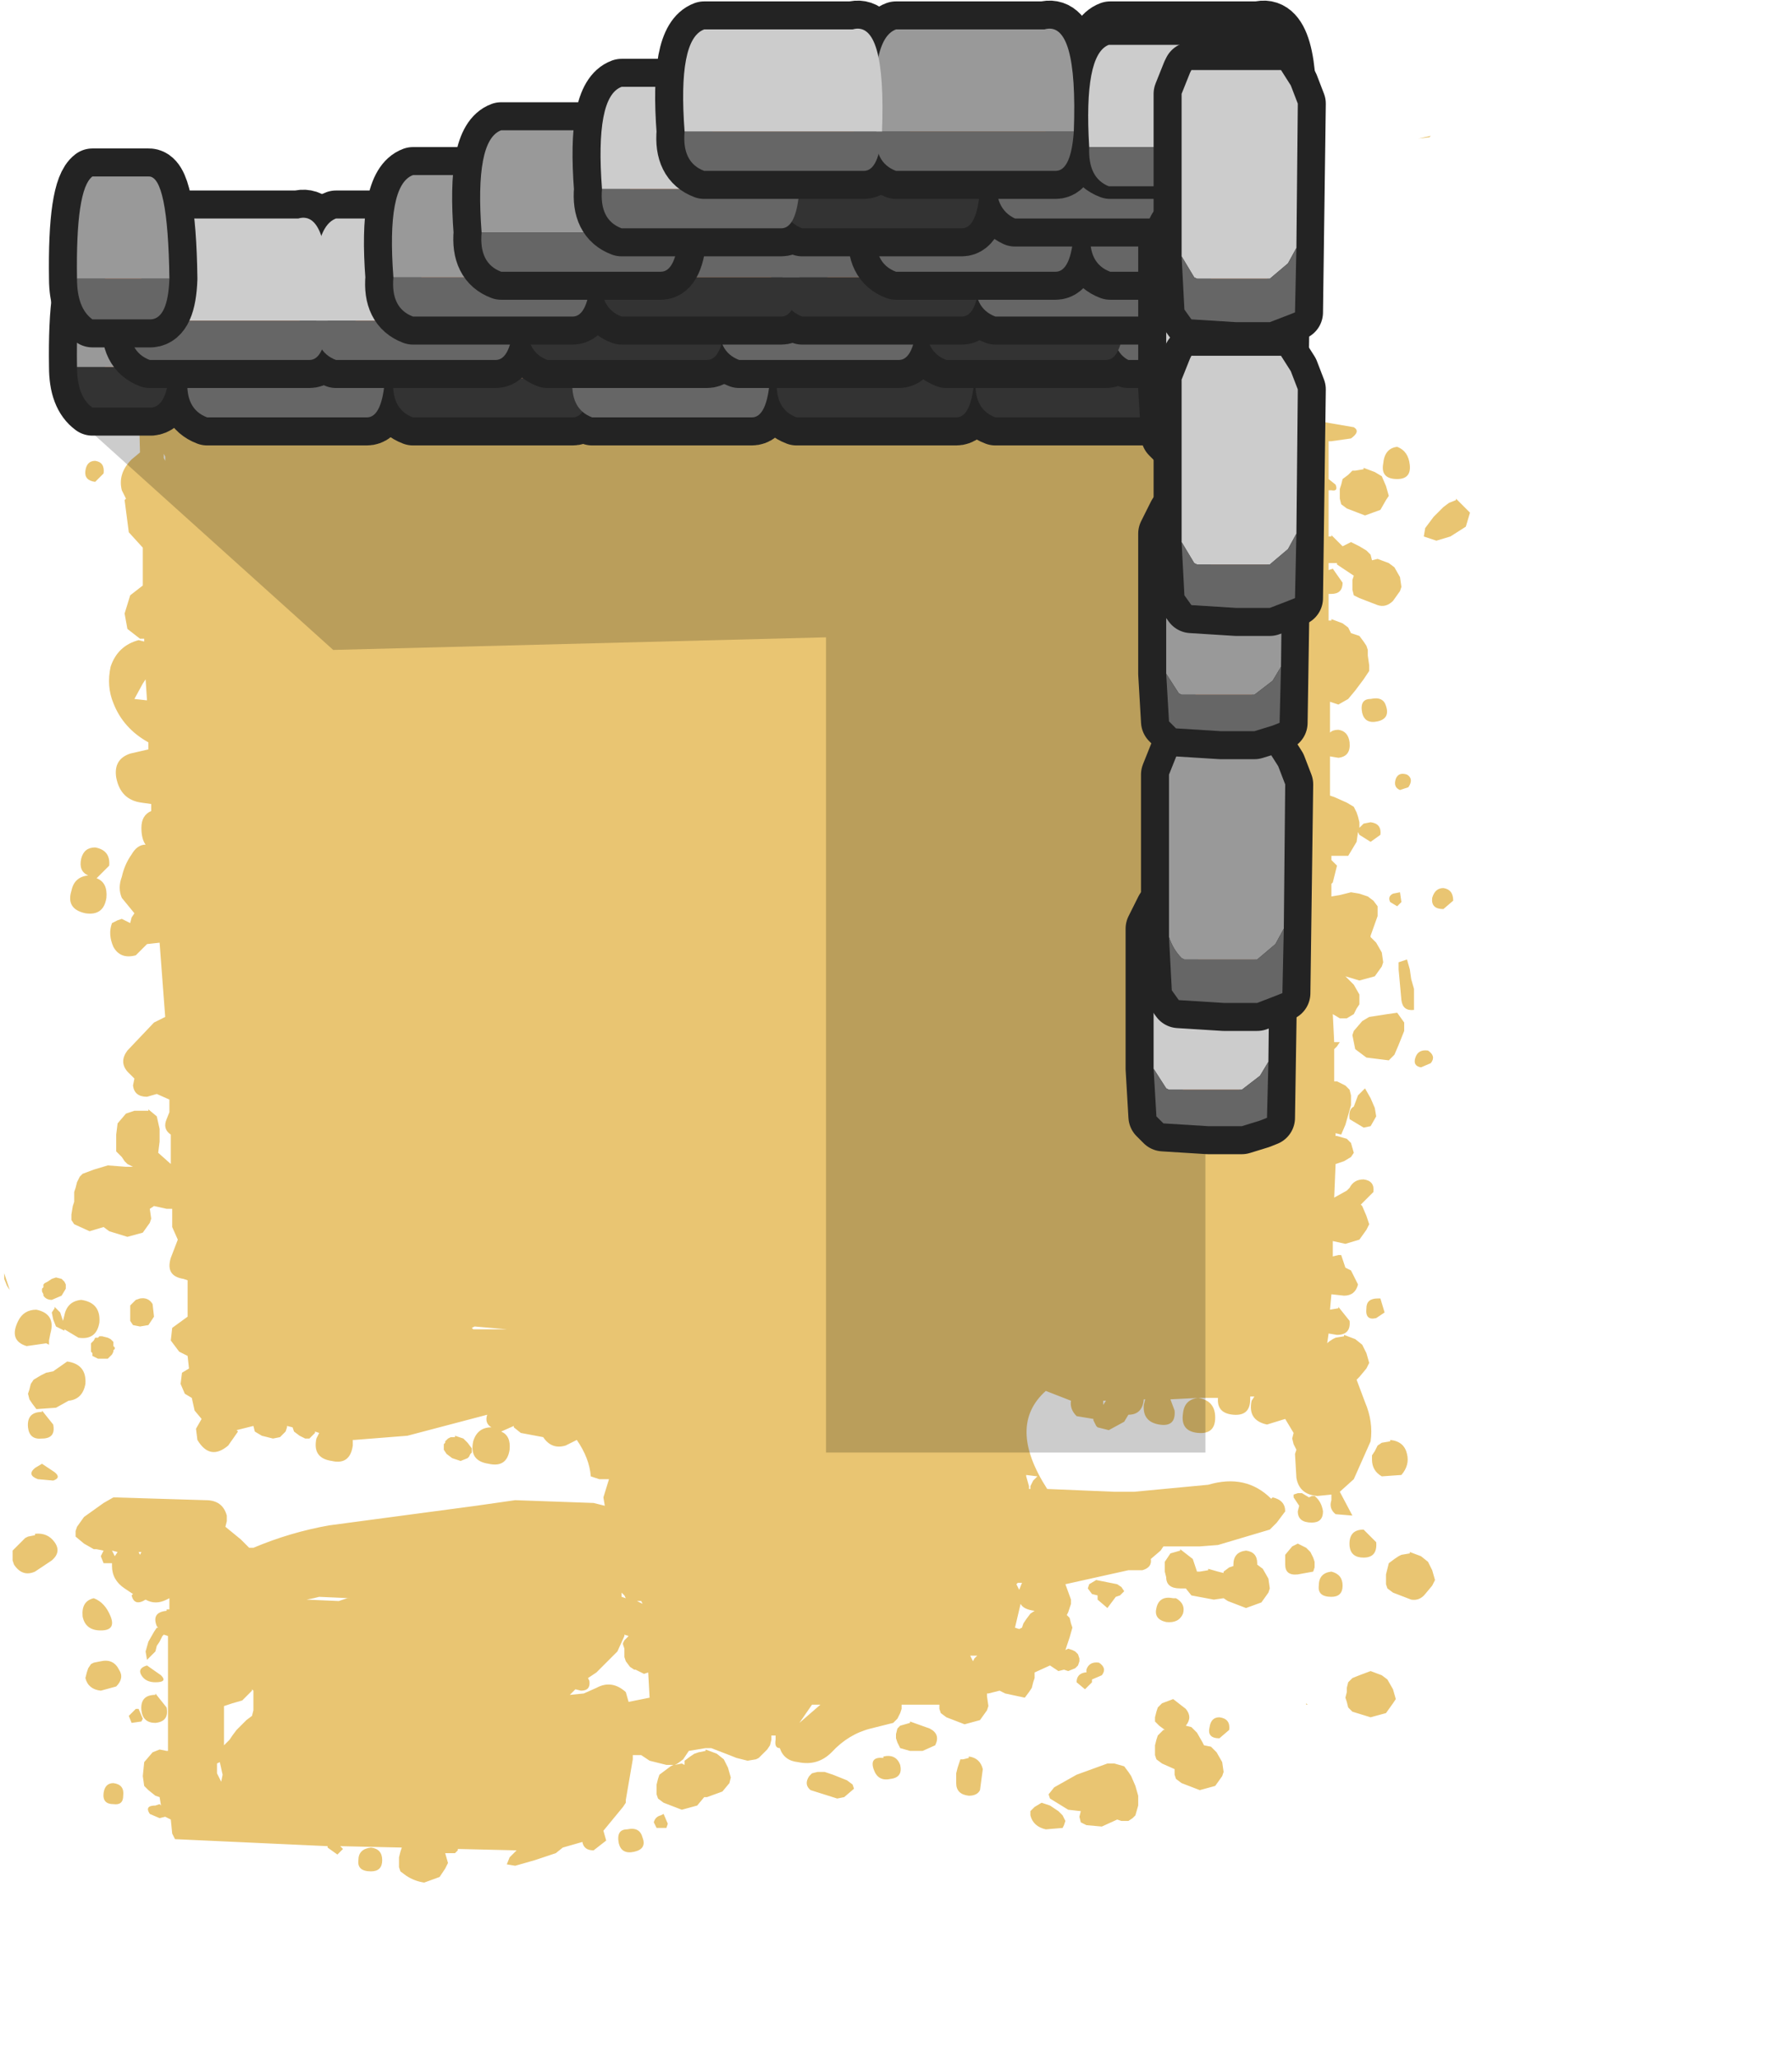<?xml version="1.0" encoding="UTF-8" standalone="no"?>
<svg xmlns:xlink="http://www.w3.org/1999/xlink" height="73.5px" width="64.0px" xmlns="http://www.w3.org/2000/svg">
  <g transform="matrix(1.0, 0.0, 0.0, 1.0, 0.0, 9.5)">
    <path d="M64.0 0.0 L64.0 64.0 0.0 64.0 0.0 0.0 64.0 0.0" fill="#e9c572" fill-opacity="0.0" fill-rule="evenodd" stroke="none"/>
    <path d="M38.3 -0.9 L38.45 -0.55 38.5 -0.5 28.85 -0.6 37.2 -0.85 38.3 -1.1 38.3 -0.9 M17.9 -2.6 L18.05 -2.65 25.25 -3.45 32.5 -4.15 39.2 -4.45 Q39.55 -3.7 40.35 -3.55 L39.75 -3.2 39.45 -2.7 39.45 -2.35 39.5 -2.1 39.5 -2.05 38.9 -1.9 38.9 -2.0 Q39.0 -2.45 38.6 -2.5 30.05 -3.8 21.35 -2.8 L17.9 -2.6 M51.05 -4.6 L50.65 -4.55 51.1 -4.65 51.05 -4.6 M52.0 8.35 L52.0 8.3 52.5 8.8 52.35 9.3 51.8 9.65 51.3 9.8 50.85 9.65 50.9 9.35 51.2 8.95 51.55 8.6 51.75 8.45 52.0 8.35 M42.8 40.4 L41.8 40.45 41.95 40.85 Q42.0 41.45 41.4 41.35 40.8 41.25 40.85 40.65 L40.9 40.45 40.85 40.45 Q40.8 41.0 40.3 41.0 L40.15 41.25 39.6 41.55 39.2 41.45 39.15 41.4 39.05 41.2 39.05 41.15 38.45 41.05 Q38.2 40.8 38.25 40.5 L37.35 40.15 Q35.95 41.4 37.4 43.65 L39.8 43.75 40.5 43.75 43.15 43.5 Q44.5 43.1 45.4 44.0 L45.45 43.95 Q45.9 44.05 45.9 44.45 L45.6 44.85 45.5 44.95 45.35 45.1 43.5 45.65 42.85 45.7 41.55 45.7 41.45 45.85 41.1 46.15 Q41.15 46.45 40.8 46.55 L40.3 46.55 38.05 47.05 38.25 47.6 38.25 47.75 38.15 48.05 38.1 48.15 38.2 48.25 38.25 48.45 38.3 48.6 38.2 48.95 38.05 49.4 38.15 49.35 38.3 49.4 38.4 49.45 38.5 49.55 38.55 49.7 38.55 49.8 38.5 49.95 38.4 50.05 38.15 50.15 38.0 50.1 37.8 50.15 37.5 49.95 36.95 50.2 36.95 50.4 36.9 50.55 36.85 50.75 36.75 50.9 36.6 51.1 35.9 50.95 35.7 50.85 35.3 50.95 35.25 50.95 35.25 51.05 35.3 51.4 35.25 51.55 35.0 51.9 34.45 52.05 33.8 51.8 33.6 51.65 33.55 51.5 33.55 51.35 32.2 51.35 32.2 51.5 32.15 51.65 32.05 51.85 31.9 52.0 31.1 52.2 Q30.3 52.4 29.7 53.05 29.2 53.55 28.5 53.4 28.0 53.35 27.85 52.9 27.65 52.9 27.7 52.6 L27.7 52.45 27.55 52.45 27.55 52.6 27.5 52.8 27.4 52.95 27.25 53.1 27.1 53.25 27.0 53.3 26.7 53.35 26.3 53.25 26.05 53.15 25.4 52.9 25.2 52.9 24.6 53.0 24.5 53.15 24.4 53.3 24.2 53.45 24.1 53.5 24.35 53.45 24.45 53.5 24.45 53.35 24.65 53.2 24.8 53.1 24.95 53.05 25.2 53.0 25.2 52.95 25.6 53.1 25.85 53.3 26.0 53.6 26.1 53.95 26.05 54.15 25.8 54.45 25.25 54.65 25.15 54.65 24.9 54.95 24.35 55.1 23.7 54.85 23.5 54.7 23.45 54.55 23.45 54.35 23.45 54.2 23.5 54.0 23.55 53.85 23.75 53.7 23.95 53.55 24.05 53.5 23.8 53.5 23.2 53.35 22.9 53.15 22.6 53.15 22.6 53.2 22.6 53.3 22.35 54.75 22.35 54.85 22.25 55.0 21.55 55.85 21.65 56.2 21.2 56.55 Q20.85 56.55 20.8 56.25 L20.1 56.45 19.85 56.65 19.1 56.9 18.4 57.1 18.1 57.05 18.2 56.8 18.45 56.55 16.35 56.5 16.35 56.55 16.25 56.65 15.95 56.65 15.9 56.65 16.0 57.0 15.9 57.2 15.7 57.5 15.15 57.7 Q14.8 57.65 14.5 57.45 L14.3 57.3 14.25 57.15 14.25 56.95 14.25 56.8 14.3 56.6 14.35 56.45 12.15 56.4 12.25 56.5 12.05 56.7 11.7 56.45 11.7 56.4 6.25 56.15 6.15 55.95 6.1 55.45 5.9 55.35 5.7 55.4 5.35 55.25 Q5.15 54.95 5.55 54.95 L5.7 54.9 5.75 54.95 5.7 54.65 5.55 54.6 5.3 54.4 5.15 54.25 5.1 53.9 5.15 53.4 5.45 53.05 5.7 52.95 5.95 53.0 6.0 53.0 6.0 51.2 6.0 48.9 5.85 48.85 5.8 48.9 5.7 49.1 5.6 49.25 5.55 49.45 5.4 49.6 5.25 49.75 5.2 49.45 5.3 49.1 5.5 48.75 5.6 48.6 5.65 48.6 5.6 48.55 Q5.4 48.05 5.95 48.0 L5.95 47.95 6.05 47.95 6.05 47.55 5.95 47.6 Q5.55 47.8 5.2 47.6 4.8 47.85 4.7 47.45 L4.75 47.4 4.45 47.2 Q4.0 46.9 4.0 46.4 L4.0 46.3 3.7 46.3 3.6 46.05 3.7 45.85 3.45 45.8 3.35 45.8 3.0 45.6 2.7 45.35 2.7 45.15 2.75 45.0 3.0 44.65 3.7 44.15 4.05 43.95 7.35 44.05 Q7.95 44.05 8.1 44.6 L8.1 44.8 8.05 45.0 8.6 45.45 8.9 45.75 9.05 45.75 Q10.35 45.2 11.75 44.95 L17.0 44.25 18.4 44.05 21.2 44.15 21.6 44.25 21.55 43.95 21.75 43.3 21.4 43.3 21.1 43.2 Q21.05 42.55 20.6 41.9 L20.2 42.1 Q19.7 42.25 19.4 41.8 L18.6 41.65 18.35 41.45 18.35 41.4 17.9 41.6 Q18.25 41.75 18.2 42.25 18.1 42.9 17.45 42.75 16.75 42.65 16.9 41.95 17.05 41.45 17.55 41.45 17.3 41.3 17.4 41.0 L14.55 41.75 12.65 41.9 12.6 41.9 12.6 42.1 Q12.5 42.8 11.85 42.65 11.15 42.55 11.3 41.85 L11.4 41.65 11.25 41.6 11.25 41.65 11.15 41.75 11.05 41.85 10.9 41.85 10.7 41.75 10.5 41.6 10.45 41.45 10.25 41.4 10.25 41.45 10.2 41.6 10.15 41.65 10.1 41.7 10.05 41.75 10.0 41.8 9.75 41.85 9.35 41.75 9.1 41.6 9.05 41.4 8.45 41.55 8.5 41.6 8.15 42.1 Q7.5 42.65 7.05 41.9 L7.0 41.5 7.2 41.15 6.95 40.85 6.85 40.4 6.6 40.25 6.45 39.9 6.5 39.5 6.75 39.35 6.7 38.9 6.4 38.75 6.1 38.35 6.15 37.9 6.7 37.5 6.7 36.7 6.7 36.2 6.55 36.15 Q5.9 36.05 6.1 35.4 L6.35 34.75 6.15 34.3 6.15 33.65 5.95 33.65 5.5 33.55 5.35 33.65 5.4 34.0 5.35 34.15 5.1 34.5 4.55 34.65 3.9 34.45 3.7 34.3 3.2 34.45 2.65 34.2 2.55 34.05 2.55 33.85 2.6 33.55 2.65 33.4 2.65 33.25 2.65 33.05 2.7 32.9 2.75 32.7 2.85 32.5 2.95 32.4 3.35 32.25 3.85 32.1 4.5 32.15 4.7 32.15 4.75 32.15 4.55 32.05 4.45 31.95 4.35 31.8 4.15 31.6 4.15 31.35 4.15 31.0 4.2 30.6 4.5 30.25 4.65 30.2 4.8 30.15 5.3 30.15 5.3 30.1 5.6 30.35 5.7 30.8 5.7 31.25 5.65 31.65 6.1 32.05 6.1 31.0 Q5.8 30.8 5.95 30.45 L6.05 30.2 6.05 29.75 5.6 29.55 5.25 29.65 Q4.8 29.65 4.75 29.25 L4.8 29.0 4.55 28.75 Q4.25 28.4 4.55 28.0 L5.5 27.0 5.9 26.8 5.7 24.15 5.25 24.2 4.85 24.6 Q4.3 24.75 4.05 24.3 3.85 23.85 4.0 23.45 L4.1 23.4 4.2 23.35 4.35 23.3 4.65 23.45 4.7 23.25 4.8 23.1 4.35 22.55 Q4.2 22.2 4.35 21.8 4.45 21.35 4.7 21.0 4.9 20.65 5.2 20.65 5.05 20.45 5.05 20.05 5.05 19.6 5.4 19.45 L5.4 19.2 5.05 19.15 Q4.3 19.05 4.15 18.25 4.05 17.6 4.65 17.4 L5.3 17.25 5.3 17.0 Q4.4 16.5 4.05 15.6 3.8 15.0 3.95 14.3 4.2 13.55 4.95 13.35 L5.15 13.4 5.15 13.3 5.0 13.3 4.55 12.95 4.45 12.4 4.65 11.75 5.1 11.4 5.1 11.2 5.1 10.05 4.6 9.5 4.45 8.35 4.5 8.3 4.35 8.0 Q4.2 7.4 4.7 6.9 L5.0 6.65 4.95 4.75 4.8 4.45 4.75 4.15 4.75 4.1 4.8 4.0 4.9 3.9 4.9 3.5 Q4.65 3.8 4.1 3.5 3.65 3.25 3.85 2.75 L4.2 2.35 4.85 2.35 4.9 1.75 5.2 1.4 5.6 1.3 6.45 1.6 6.8 2.1 6.8 2.05 6.9 1.95 6.95 1.9 7.15 1.9 7.15 1.85 7.3 1.9 7.5 1.95 7.6 2.05 Q7.65 1.55 8.15 1.55 8.65 1.65 8.75 2.15 L17.9 1.45 22.65 1.2 Q33.85 1.2 45.0 1.5 43.2 4.45 46.6 5.45 L48.35 5.75 Q48.6 5.9 48.25 6.15 L47.55 6.25 47.45 6.25 47.45 7.6 47.7 7.8 Q47.8 8.05 47.55 8.0 L47.45 8.0 47.45 9.65 47.55 9.65 47.55 9.6 47.95 10.0 48.25 9.85 48.55 10.0 48.8 10.15 48.95 10.3 49.0 10.5 49.2 10.45 49.6 10.6 49.8 10.75 50.0 11.1 50.05 11.45 50.0 11.6 49.75 11.95 Q49.5 12.2 49.2 12.1 L48.55 11.85 48.35 11.75 48.3 11.55 48.3 11.35 48.3 11.2 48.35 11.05 47.75 10.65 47.75 10.6 47.55 10.6 47.45 10.6 47.45 10.85 47.6 10.8 47.95 11.3 Q47.95 11.7 47.55 11.7 L47.45 11.7 47.45 12.65 47.55 12.65 47.55 12.6 47.95 12.75 48.15 12.9 48.25 13.1 48.55 13.2 48.7 13.4 48.8 13.55 48.85 13.7 48.85 13.9 48.9 14.25 48.9 14.45 48.8 14.6 48.7 14.75 48.4 15.15 48.15 15.45 47.8 15.65 47.5 15.55 47.5 16.65 Q47.6 16.55 47.8 16.55 48.15 16.6 48.2 17.0 48.25 17.5 47.8 17.55 L47.5 17.5 47.5 18.9 47.65 18.95 48.1 19.15 48.35 19.3 48.45 19.5 48.5 19.65 48.55 19.85 48.55 20.05 48.7 19.9 48.95 19.85 Q49.35 19.9 49.3 20.3 L48.95 20.55 48.55 20.3 48.5 20.2 48.45 20.55 48.15 21.05 47.55 21.05 47.55 21.2 47.75 21.4 47.6 22.0 47.55 22.05 47.55 22.5 47.85 22.45 48.25 22.35 48.55 22.4 48.85 22.5 49.05 22.65 49.2 22.85 49.2 23.2 48.95 23.9 48.95 23.95 49.15 24.15 49.35 24.5 49.4 24.85 49.35 25.0 49.1 25.35 48.55 25.5 48.05 25.35 48.35 25.65 48.55 26.0 48.55 26.35 48.45 26.5 48.35 26.7 48.1 26.85 47.85 26.85 47.6 26.7 47.65 27.7 47.8 27.7 47.85 27.7 47.75 27.85 47.65 27.95 47.65 29.1 47.75 29.1 48.05 29.25 48.2 29.4 48.25 29.6 48.25 29.75 48.25 29.95 48.15 30.3 48.05 30.65 47.9 31.0 47.7 30.95 47.7 31.05 47.75 31.05 48.1 31.15 48.25 31.3 48.35 31.65 48.25 31.8 48.0 31.95 47.7 32.05 47.65 33.25 48.1 33.0 48.2 32.9 Q48.35 32.6 48.7 32.6 49.1 32.65 49.05 33.05 L48.6 33.5 48.65 33.55 48.8 33.9 48.9 34.2 48.8 34.4 48.55 34.75 48.05 34.9 47.6 34.8 47.6 35.35 47.8 35.3 47.9 35.3 48.05 35.75 48.25 35.85 48.5 36.35 Q48.4 36.75 48.0 36.75 L47.55 36.7 47.5 37.25 47.8 37.2 47.8 37.15 48.2 37.65 Q48.25 38.15 47.75 38.15 L47.45 38.1 47.4 38.45 47.45 38.4 47.6 38.3 47.7 38.25 48.0 38.2 48.0 38.15 48.4 38.3 48.65 38.5 48.8 38.8 48.9 39.15 48.8 39.35 48.55 39.65 48.45 39.75 48.75 40.55 Q49.05 41.25 48.95 41.95 L48.35 43.3 47.85 43.75 48.3 44.6 47.7 44.55 Q47.45 44.35 47.55 44.05 L47.55 43.85 47.05 43.9 Q46.4 43.85 46.3 43.25 L46.25 42.4 46.3 42.25 46.2 42.05 46.15 41.85 46.2 41.65 45.9 41.15 45.25 41.35 Q44.55 41.2 44.7 40.5 L44.8 40.35 44.65 40.35 44.65 40.45 Q44.65 41.05 44.05 41.0 43.45 40.95 43.5 40.4 L42.8 40.4 Q43.4 40.5 43.4 41.1 43.4 41.7 42.8 41.65 42.15 41.6 42.25 40.95 42.3 40.45 42.8 40.4 M46.2 0.1 L46.45 0.2 46.6 0.3 46.75 0.5 46.8 0.6 46.6 0.6 Q45.7 0.55 45.2 1.2 L45.05 1.05 45.0 0.65 Q45.25 0.2 45.75 0.15 L46.2 0.1 M49.4 7.05 Q49.45 6.5 49.9 6.45 50.3 6.6 50.35 7.1 50.4 7.6 49.9 7.6 49.3 7.6 49.4 7.05 M49.35 7.5 L49.5 7.85 49.6 8.2 49.5 8.35 49.3 8.7 48.75 8.9 48.1 8.65 47.9 8.5 47.85 8.3 47.85 8.15 47.85 7.95 47.9 7.8 47.95 7.6 48.15 7.45 48.3 7.3 48.4 7.3 48.7 7.25 48.7 7.2 49.1 7.35 49.35 7.5 M49.2 16.25 Q48.75 16.35 48.65 15.95 48.55 15.45 48.95 15.45 49.4 15.35 49.5 15.7 49.65 16.15 49.2 16.25 M50.25 18.15 Q50.5 18.3 50.3 18.6 L50.0 18.7 Q49.75 18.6 49.85 18.3 49.95 18.05 50.25 18.15 M50.0 22.35 L50.05 22.7 49.9 22.85 49.65 22.7 Q49.55 22.5 49.75 22.4 L50.0 22.35 M51.9 22.65 L51.55 22.95 Q51.1 22.95 51.15 22.55 51.25 22.2 51.55 22.2 51.9 22.25 51.9 22.65 M50.75 28.6 Q50.45 28.55 50.55 28.25 50.65 27.95 51.0 28.0 51.3 28.2 51.1 28.45 L50.75 28.6 M50.35 25.1 L50.4 25.45 50.5 25.8 50.5 26.2 50.5 26.55 Q50.1 26.6 50.05 26.2 L50.0 25.65 49.95 25.1 49.95 24.85 50.25 24.75 50.35 25.1 M48.9 26.8 L49.55 26.7 49.9 26.65 50.15 27.0 50.15 27.3 49.95 27.8 49.8 28.15 49.6 28.35 48.8 28.25 48.4 27.95 48.3 27.45 48.35 27.3 48.65 26.95 48.9 26.8 M49.1 30.05 L49.15 30.35 48.95 30.7 48.7 30.75 48.2 30.45 Q48.15 30.1 48.35 30.0 L48.5 29.6 48.75 29.35 48.95 29.7 49.1 30.05 M49.3 36.85 L49.45 37.35 49.15 37.55 Q48.75 37.65 48.8 37.2 48.8 36.85 49.2 36.85 L49.3 36.85 M49.0 42.45 L49.1 42.3 49.2 42.1 49.35 42.0 49.65 41.95 49.65 41.9 Q50.15 41.95 50.25 42.4 50.35 42.8 50.05 43.15 L49.35 43.2 Q49.0 43.0 49.0 42.6 L49.0 42.45 M44.05 46.35 Q44.05 45.9 44.5 45.85 44.9 45.9 44.9 46.3 L44.9 46.35 45.1 46.5 45.3 46.85 45.35 47.2 45.3 47.35 45.05 47.7 44.5 47.9 43.85 47.65 43.7 47.55 43.35 47.6 42.55 47.45 42.35 47.2 42.15 47.2 Q41.65 47.2 41.65 46.8 L41.6 46.6 41.6 46.45 41.6 46.25 41.7 46.1 41.8 45.95 42.15 45.85 42.15 45.8 42.6 46.15 42.75 46.6 42.85 46.6 43.15 46.55 43.15 46.5 43.5 46.6 43.7 46.65 43.7 46.6 43.9 46.45 44.05 46.4 44.05 46.35 M42.0 47.55 Q42.35 47.75 42.25 48.1 42.1 48.45 41.65 48.4 41.2 48.3 41.3 47.9 41.4 47.45 41.9 47.55 L42.0 47.55 M48.2 45.7 Q48.15 45.1 48.7 45.1 L49.15 45.55 Q49.2 46.1 48.7 46.1 48.25 46.1 48.2 45.7 M49.95 46.05 L50.05 46.0 50.35 45.95 50.35 45.9 50.75 46.05 51.0 46.25 51.15 46.55 51.25 46.9 51.15 47.1 50.9 47.4 Q50.7 47.65 50.4 47.6 L49.75 47.35 49.55 47.2 49.5 47.05 49.5 46.85 49.5 46.7 49.55 46.5 49.6 46.3 49.8 46.15 49.95 46.05 M46.95 43.9 Q47.2 44.1 47.25 44.45 47.25 44.85 46.85 44.85 46.35 44.85 46.35 44.45 L46.4 44.25 46.2 43.95 46.2 43.85 46.35 43.8 46.5 43.8 46.75 43.95 46.85 43.9 46.95 43.9 M46.35 45.6 L46.65 45.75 46.8 45.9 46.9 46.1 46.95 46.25 46.95 46.45 46.9 46.6 46.35 46.7 Q45.9 46.75 45.9 46.35 L45.9 46.0 46.15 45.7 46.35 45.6 M47.95 47.1 Q47.95 47.5 47.55 47.5 47.05 47.5 47.1 47.1 47.1 46.65 47.55 46.6 47.95 46.7 47.95 47.1 M3.05 7.3 Q3.1 6.95 3.4 6.95 3.75 7.0 3.7 7.4 L3.4 7.7 Q3.0 7.65 3.05 7.3 M5.9 6.95 L5.9 6.8 5.85 6.7 5.85 6.85 5.9 6.95 M5.1 14.9 L4.8 15.45 5.25 15.5 5.2 14.75 5.1 14.9 M3.4 20.75 Q3.95 20.85 3.9 21.4 L3.45 21.85 Q3.85 22.0 3.8 22.55 3.7 23.2 3.05 23.1 2.35 22.95 2.55 22.3 2.65 21.8 3.15 21.75 2.8 21.6 2.9 21.15 3.0 20.75 3.4 20.75 M0.35 36.55 L0.25 36.4 0.15 36.15 0.15 36.1 0.15 35.95 0.35 36.55 M2.25 36.2 L2.3 36.25 2.35 36.35 2.35 36.4 2.35 36.5 2.2 36.75 1.85 36.9 Q1.65 36.9 1.55 36.75 L1.55 36.7 1.5 36.6 1.5 36.5 1.55 36.45 1.55 36.35 1.6 36.3 1.7 36.25 1.85 36.15 2.0 36.1 2.2 36.15 2.25 36.2 M5.0 36.85 Q5.3 36.8 5.45 37.05 L5.5 37.5 5.3 37.8 5.0 37.85 4.75 37.8 4.65 37.65 4.65 37.55 4.65 37.3 4.65 37.1 4.85 36.9 5.0 36.85 M4.0 38.35 L4.05 38.4 4.05 38.45 4.05 38.55 4.1 38.6 4.1 38.65 4.05 38.7 4.05 38.75 4.0 38.85 3.95 38.9 3.9 38.95 3.85 39.0 3.8 39.0 3.65 39.0 3.5 39.0 3.3 38.9 3.3 38.8 3.25 38.75 3.25 38.65 3.25 38.55 3.25 38.45 3.3 38.4 3.35 38.35 3.4 38.25 3.5 38.25 3.55 38.2 3.65 38.2 3.85 38.25 3.95 38.3 4.0 38.35 M2.8 38.25 L2.3 37.95 2.3 38.0 2.0 37.85 1.9 37.6 1.85 37.35 1.95 37.2 1.95 37.15 2.15 37.35 2.2 37.5 2.25 37.65 2.3 37.45 Q2.4 36.95 2.9 36.9 3.6 37.0 3.55 37.7 3.45 38.35 2.8 38.25 M1.75 38.5 L1.65 38.45 0.95 38.55 Q0.3 38.35 0.65 37.65 0.85 37.25 1.3 37.25 2.0 37.4 1.8 38.1 L1.75 38.35 1.75 38.4 1.75 38.5 M1.1 39.9 L1.2 39.75 1.45 39.6 1.65 39.5 1.9 39.45 2.4 39.1 Q3.1 39.2 3.05 39.9 2.95 40.45 2.45 40.5 L2.0 40.75 1.3 40.8 1.15 40.6 1.05 40.45 1.0 40.25 1.05 40.1 1.1 39.9 M1.5 40.85 L1.9 41.35 Q2.0 41.85 1.5 41.85 1.05 41.9 1.0 41.45 0.95 40.9 1.5 40.9 L1.5 40.85 M1.95 43.05 Q2.2 43.25 1.9 43.35 L1.35 43.3 Q0.95 43.15 1.25 42.9 L1.5 42.75 1.95 43.05 M4.0 45.85 L4.1 46.05 4.2 45.9 4.0 45.85 M4.95 45.9 L5.0 46.0 5.05 45.9 4.95 45.9 M1.25 45.25 Q1.7 45.2 1.95 45.55 2.2 45.9 1.85 46.2 L1.25 46.6 Q0.8 46.8 0.5 46.35 L0.45 46.2 0.45 46.05 0.45 45.85 0.6 45.7 0.9 45.4 1.0 45.35 1.25 45.3 1.25 45.25 M3.95 48.2 Q4.15 48.7 3.6 48.7 3.05 48.7 2.95 48.2 2.9 47.65 3.35 47.55 3.75 47.7 3.95 48.2 M16.95 37.85 L16.85 37.9 16.9 37.95 18.1 37.95 16.95 37.85 M16.0 41.85 L16.1 41.8 16.25 41.8 16.25 41.75 16.4 41.8 16.55 41.85 16.7 42.0 16.85 42.2 16.85 42.3 16.85 42.35 16.8 42.4 16.75 42.5 16.7 42.55 16.45 42.65 16.3 42.6 16.15 42.55 15.95 42.4 15.85 42.25 15.85 42.05 15.9 42.0 15.9 41.95 16.0 41.85 M12.1 47.65 L12.4 47.55 12.5 47.55 11.4 47.5 11.2 47.55 10.95 47.6 12.1 47.65 M22.35 47.55 L22.3 47.45 22.2 47.35 22.2 47.5 22.35 47.55 M22.3 48.9 L22.05 49.45 21.3 50.2 21.0 50.4 21.05 50.5 Q21.1 50.85 20.75 50.85 L20.55 50.8 20.5 50.85 20.4 50.95 20.35 51.0 20.85 50.95 21.3 50.75 Q21.85 50.45 22.35 50.9 L22.45 51.25 23.2 51.1 23.15 50.2 23.0 50.25 22.8 50.15 22.7 50.1 22.65 50.1 22.5 50.0 22.35 49.8 22.3 49.65 22.3 49.55 22.3 49.4 22.3 49.35 22.25 49.2 22.25 49.15 22.3 49.05 22.45 48.9 22.3 48.85 22.3 48.9 M22.95 47.75 L22.9 47.65 22.75 47.65 22.95 47.75 M36.65 43.15 L36.65 43.2 36.75 43.55 36.75 43.65 36.8 43.65 36.8 43.55 36.9 43.35 37.05 43.2 36.65 43.15 M39.5 40.5 L39.4 40.5 39.4 40.65 39.5 40.5 M36.3 47.05 L36.4 47.25 36.5 47.0 36.35 47.0 36.3 47.05 M36.4 48.65 L36.5 48.6 36.55 48.45 36.65 48.3 36.8 48.1 36.95 48.0 Q36.55 47.95 36.45 47.75 L36.25 48.6 36.4 48.65 M40.0 47.45 L39.85 47.5 39.55 47.9 39.2 47.6 39.2 47.45 39.0 47.4 38.85 47.2 38.9 47.05 39.15 46.9 39.9 47.05 40.05 47.15 40.15 47.3 40.0 47.45 M39.35 50.3 L39.0 50.45 39.0 50.55 38.75 50.8 38.45 50.55 Q38.45 50.25 38.75 50.2 L38.8 50.2 38.8 50.1 Q38.9 49.8 39.25 49.85 39.55 50.05 39.35 50.3 M37.95 55.3 L38.05 55.5 38.0 55.65 37.95 55.75 37.35 55.8 Q36.9 55.7 36.8 55.3 L36.8 55.15 36.95 55.0 37.2 54.85 37.5 54.95 37.8 55.15 37.95 55.3 M37.65 54.3 L38.45 53.85 39.55 53.45 39.8 53.45 40.15 53.55 40.3 53.75 40.4 53.9 40.55 54.25 40.65 54.6 40.65 54.95 40.55 55.3 40.45 55.4 40.3 55.5 40.05 55.5 39.9 55.45 39.35 55.7 38.8 55.65 38.6 55.55 38.55 55.35 38.6 55.15 38.15 55.1 37.5 54.7 37.45 54.55 37.65 54.3 M34.75 49.8 L34.8 49.7 34.9 49.6 34.65 49.6 34.75 49.8 M32.05 52.2 L32.15 52.1 32.5 52.0 32.5 51.95 33.2 52.2 Q33.6 52.4 33.4 52.8 L32.95 53.0 32.5 53.0 32.15 52.9 32.05 52.7 32.0 52.55 32.0 52.4 32.05 52.2 M30.5 54.35 L30.15 54.65 29.9 54.7 28.95 54.4 Q28.7 54.2 28.9 53.9 L29.0 53.8 29.2 53.75 29.45 53.75 29.75 53.85 30.25 54.05 30.45 54.2 30.5 54.35 M32.15 53.5 Q32.25 53.95 31.8 54.0 31.35 54.1 31.2 53.65 31.05 53.2 31.55 53.25 L31.55 53.2 Q32.0 53.1 32.15 53.5 M34.6 53.25 L34.6 53.2 Q35.0 53.25 35.1 53.65 L35.0 54.4 Q34.9 54.6 34.6 54.6 34.15 54.55 34.15 54.15 L34.15 53.95 34.15 53.8 34.2 53.6 34.25 53.45 34.3 53.3 34.4 53.3 34.6 53.25 M29.0 51.35 L28.55 52.0 29.3 51.35 29.0 51.35 M23.85 55.6 L23.8 55.75 23.45 55.75 23.35 55.55 Q23.4 55.35 23.6 55.3 L23.7 55.25 23.85 55.6 M22.95 56.1 Q23.1 56.5 22.65 56.6 22.2 56.7 22.1 56.3 22.0 55.8 22.4 55.8 22.85 55.7 22.95 56.1 M13.25 56.45 Q13.65 56.5 13.65 56.9 13.65 57.3 13.25 57.3 12.75 57.3 12.8 56.9 12.8 56.5 13.25 56.45 M9.0 50.85 L8.85 51.0 8.65 51.2 8.3 51.3 8.0 51.4 8.0 51.55 8.0 51.75 8.0 51.9 8.0 52.1 8.0 52.45 8.0 52.8 8.05 52.75 8.2 52.6 8.3 52.45 8.45 52.25 8.8 51.9 9.0 51.75 9.05 51.55 9.05 51.4 9.05 51.2 9.05 51.0 9.05 50.85 9.0 50.8 9.0 50.85 M5.75 50.3 Q6.0 50.55 5.55 50.55 5.2 50.55 5.05 50.3 4.9 50.05 5.25 49.95 L5.75 50.3 M5.95 51.45 Q6.05 51.95 5.55 52.0 5.1 52.0 5.05 51.55 5.0 51.0 5.55 51.0 L5.55 50.95 5.95 51.45 M7.75 53.8 L7.9 54.1 7.95 53.85 7.85 53.4 7.75 53.45 7.75 53.8 M4.15 50.7 L3.6 50.85 Q3.15 50.8 3.05 50.4 L3.1 50.2 3.15 50.05 3.25 49.9 3.35 49.85 3.6 49.8 Q4.05 49.7 4.25 50.1 4.45 50.4 4.15 50.7 M4.6 51.75 L4.85 51.5 4.95 51.5 5.1 51.85 5.05 51.95 4.7 52.0 4.6 51.75 M4.4 54.6 Q4.4 54.95 4.05 54.9 3.65 54.9 3.7 54.5 3.75 54.15 4.05 54.15 4.45 54.2 4.4 54.6 M49.75 50.8 L49.85 51.15 49.75 51.3 49.5 51.65 48.95 51.8 48.3 51.6 48.15 51.45 48.1 51.25 48.05 51.1 48.1 50.9 48.1 50.75 48.15 50.55 48.3 50.4 48.55 50.3 48.95 50.15 49.35 50.3 49.55 50.45 49.75 50.8 M46.7 51.35 L46.65 51.35 46.65 51.3 46.7 51.35 M43.55 52.55 Q43.1 52.55 43.2 52.15 43.25 51.8 43.55 51.8 43.95 51.85 43.9 52.25 L43.55 52.55 M41.55 52.25 L41.6 52.25 41.4 52.1 41.25 51.95 41.25 51.8 41.3 51.6 41.35 51.45 41.5 51.3 41.9 51.15 42.35 51.5 Q42.6 51.8 42.35 52.1 L42.55 52.15 42.75 52.35 42.95 52.7 43.0 52.8 43.25 52.85 43.45 53.05 43.65 53.4 43.7 53.75 43.65 53.9 43.4 54.25 42.85 54.4 42.2 54.15 42.0 54.0 41.95 53.85 41.95 53.65 41.5 53.45 41.3 53.3 41.25 53.15 41.25 52.95 41.25 52.8 41.3 52.6 41.35 52.45 41.55 52.25" fill="#e9c572" fill-rule="evenodd" stroke="none"/>
    <path d="M43.05 42.35 L29.5 42.35 29.5 13.25 11.9 13.7 2.9 5.6 29.5 3.55 29.5 1.75 43.05 1.75 43.05 42.35" fill="#000000" fill-opacity="0.2" fill-rule="evenodd" stroke="none"/>
    <path d="M41.9 4.0 Q41.8 5.4 41.25 5.4 L35.55 5.4 Q34.75 5.1 34.85 4.0 34.6 0.7 35.55 0.35 L40.85 0.35 Q42.05 0.0 41.9 4.0" fill="#934313" fill-rule="evenodd" stroke="none"/>
    <path d="M41.9 4.0 Q41.8 5.4 41.25 5.4 L35.55 5.4 Q34.75 5.1 34.85 4.0 34.6 0.7 35.55 0.35 L40.85 0.35 Q42.05 0.0 41.9 4.0 Z" fill="none" stroke="#232323" stroke-linecap="round" stroke-linejoin="round" stroke-width="2.0"/>
    <path d="M28.45 0.35 L33.75 0.35 Q34.95 0.0 34.8 4.0 34.7 5.4 34.15 5.4 L28.45 5.4 Q27.65 5.1 27.75 4.0 27.5 0.7 28.45 0.35" fill="#934313" fill-rule="evenodd" stroke="none"/>
    <path d="M28.45 0.35 L33.75 0.35 Q34.95 0.0 34.8 4.0 34.7 5.4 34.15 5.4 L28.45 5.4 Q27.65 5.1 27.75 4.0 27.5 0.7 28.45 0.35 Z" fill="none" stroke="#232323" stroke-linecap="round" stroke-linejoin="round" stroke-width="2.0"/>
    <path d="M21.1 4.0 Q21.0 5.4 20.45 5.4 L14.75 5.4 Q13.95 5.1 14.05 4.0 13.8 0.7 14.75 0.35 L20.05 0.35 Q21.25 0.0 21.1 4.0" fill="#934313" fill-rule="evenodd" stroke="none"/>
    <path d="M21.1 4.0 Q21.0 5.4 20.45 5.4 L14.75 5.4 Q13.95 5.1 14.05 4.0 13.8 0.7 14.75 0.35 L20.05 0.35 Q21.25 0.0 21.1 4.0 Z" fill="none" stroke="#232323" stroke-linecap="round" stroke-linejoin="round" stroke-width="2.0"/>
    <path d="M27.5 4.0 Q27.4 5.4 26.85 5.4 L21.15 5.4 Q20.35 5.1 20.45 4.0 20.2 0.7 21.15 0.35 L26.45 0.35 Q27.65 0.0 27.5 4.0" fill="#934313" fill-rule="evenodd" stroke="none"/>
    <path d="M27.5 4.0 Q27.4 5.4 26.85 5.4 L21.15 5.4 Q20.35 5.1 20.45 4.0 20.2 0.7 21.15 0.35 L26.45 0.35 Q27.65 0.0 27.5 4.0 Z" fill="none" stroke="#232323" stroke-linecap="round" stroke-linejoin="round" stroke-width="2.0"/>
    <path d="M44.65 5.05 L42.55 5.05 Q42.0 4.65 42.0 3.6 41.95 0.4 42.55 -0.05 L44.55 -0.05 Q45.25 -0.1 45.3 3.6 45.25 5.0 44.65 5.05" fill="#934313" fill-rule="evenodd" stroke="none"/>
    <path d="M44.65 5.05 L42.55 5.05 Q42.0 4.65 42.0 3.6 41.95 0.4 42.55 -0.05 L44.55 -0.05 Q45.25 -0.1 45.3 3.6 45.25 5.0 44.65 5.05 Z" fill="none" stroke="#232323" stroke-linecap="round" stroke-linejoin="round" stroke-width="2.0"/>
    <path d="M13.75 4.0 Q13.65 5.4 13.1 5.4 L7.4 5.4 Q6.6 5.1 6.7 4.0 6.45 0.7 7.4 0.35 L12.7 0.35 Q13.9 0.0 13.75 4.0" fill="#934313" fill-rule="evenodd" stroke="none"/>
    <path d="M13.75 4.0 Q13.65 5.4 13.1 5.4 L7.4 5.4 Q6.6 5.1 6.7 4.0 6.45 0.7 7.4 0.35 L12.7 0.35 Q13.9 0.0 13.75 4.0 Z" fill="none" stroke="#232323" stroke-linecap="round" stroke-linejoin="round" stroke-width="2.0"/>
    <path d="M5.4 5.05 L3.3 5.05 Q2.75 4.65 2.75 3.6 2.7 0.4 3.3 -0.05 L5.3 -0.05 Q6.0 -0.1 6.05 3.6 6.0 5.0 5.4 5.05" fill="#934313" fill-rule="evenodd" stroke="none"/>
    <path d="M5.4 5.05 L3.3 5.05 Q2.75 4.65 2.75 3.6 2.7 0.4 3.3 -0.05 L5.3 -0.05 Q6.0 -0.1 6.05 3.6 6.0 5.0 5.4 5.05 Z" fill="none" stroke="#232323" stroke-linecap="round" stroke-linejoin="round" stroke-width="2.0"/>
    <path d="M41.9 4.0 Q41.8 5.4 41.25 5.4 L35.55 5.4 Q34.75 5.1 34.85 4.0 L41.9 4.0" fill="#333333" fill-rule="evenodd" stroke="none"/>
    <path d="M34.85 4.0 Q34.6 0.7 35.55 0.35 L40.85 0.35 Q42.05 0.0 41.9 4.0 L34.85 4.0" fill="#666666" fill-rule="evenodd" stroke="none"/>
    <path d="M34.8 4.0 Q34.7 5.4 34.15 5.4 L28.45 5.4 Q27.65 5.1 27.75 4.0 L34.8 4.0" fill="#333333" fill-rule="evenodd" stroke="none"/>
    <path d="M27.75 4.0 Q27.5 0.7 28.45 0.35 L33.75 0.35 Q34.95 0.0 34.8 4.0 L27.75 4.0" fill="#666666" fill-rule="evenodd" stroke="none"/>
    <path d="M21.1 4.0 Q21.0 5.4 20.45 5.4 L14.75 5.4 Q13.95 5.1 14.05 4.0 L21.1 4.0" fill="#333333" fill-rule="evenodd" stroke="none"/>
    <path d="M14.05 4.0 Q13.8 0.7 14.75 0.35 L20.05 0.35 Q21.25 0.0 21.1 4.0 L14.05 4.0" fill="#666666" fill-rule="evenodd" stroke="none"/>
    <path d="M27.5 4.0 Q27.4 5.4 26.85 5.4 L21.15 5.4 Q20.35 5.1 20.45 4.0 20.2 0.7 21.15 0.35 L26.45 0.35 Q27.65 0.0 27.5 4.0" fill="#666666" fill-rule="evenodd" stroke="none"/>
    <path d="M42.0 3.6 Q41.95 0.4 42.55 -0.05 L44.55 -0.05 Q45.25 -0.1 45.3 3.6 L42.0 3.6" fill="#999999" fill-rule="evenodd" stroke="none"/>
    <path d="M45.3 3.6 Q45.25 5.0 44.65 5.05 L42.55 5.05 Q42.0 4.65 42.0 3.6 L45.3 3.6" fill="#666666" fill-rule="evenodd" stroke="none"/>
    <path d="M13.75 4.0 Q13.65 5.4 13.1 5.4 L7.4 5.4 Q6.6 5.1 6.7 4.0 L13.75 4.0" fill="#666666" fill-rule="evenodd" stroke="none"/>
    <path d="M6.7 4.0 Q6.45 0.7 7.4 0.35 L12.7 0.35 Q13.9 0.0 13.75 4.0 L6.7 4.0" fill="#999999" fill-rule="evenodd" stroke="none"/>
    <path d="M6.05 3.6 Q6.0 5.0 5.4 5.05 L3.3 5.05 Q2.75 4.65 2.75 3.6 L6.05 3.6" fill="#333333" fill-rule="evenodd" stroke="none"/>
    <path d="M2.75 3.6 Q2.7 0.4 3.3 -0.05 L5.3 -0.05 Q6.0 -0.1 6.05 3.6 L2.75 3.6" fill="#999999" fill-rule="evenodd" stroke="none"/>
    <path d="M45.2 1.95 Q45.1 3.35 44.65 3.35 L40.3 3.35 Q39.7 3.05 39.75 1.95 39.55 -1.35 40.3 -1.7 L44.4 -1.7 Q45.3 -2.05 45.2 1.95" fill="#934313" fill-rule="evenodd" stroke="none"/>
    <path d="M45.2 1.95 Q45.1 3.35 44.65 3.35 L40.3 3.35 Q39.7 3.05 39.75 1.95 39.55 -1.35 40.3 -1.7 L44.4 -1.7 Q45.3 -2.05 45.2 1.95 Z" fill="none" stroke="#232323" stroke-linecap="round" stroke-linejoin="round" stroke-width="2.0"/>
    <path d="M40.15 1.95 Q40.05 3.35 39.5 3.35 L33.8 3.35 Q33.0 3.05 33.1 1.95 32.85 -1.35 33.8 -1.7 L39.1 -1.7 Q40.3 -2.05 40.15 1.95" fill="#232323" fill-rule="evenodd" stroke="none"/>
    <path d="M40.15 1.95 Q40.05 3.35 39.5 3.35 L33.8 3.35 Q33.0 3.05 33.1 1.95 32.85 -1.35 33.8 -1.7 L39.1 -1.7 Q40.3 -2.05 40.15 1.95 Z" fill="none" stroke="#232323" stroke-linecap="round" stroke-linejoin="round" stroke-width="2.0"/>
    <path d="M25.7 1.95 Q25.45 -1.35 26.4 -1.7 L31.7 -1.7 Q32.9 -2.05 32.75 1.95 32.65 3.35 32.1 3.35 L26.4 3.35 Q25.6 3.05 25.7 1.95" fill="#934313" fill-rule="evenodd" stroke="none"/>
    <path d="M25.7 1.95 Q25.45 -1.35 26.4 -1.7 L31.7 -1.7 Q32.9 -2.05 32.75 1.95 32.65 3.35 32.1 3.35 L26.4 3.35 Q25.6 3.05 25.7 1.95 Z" fill="none" stroke="#232323" stroke-linecap="round" stroke-linejoin="round" stroke-width="2.0"/>
    <path d="M12.0 3.35 Q11.2 3.05 11.3 1.95 11.05 -1.35 12.0 -1.7 L17.3 -1.7 Q18.5 -2.05 18.35 1.95 18.25 3.35 17.7 3.35 L12.0 3.35" fill="#934313" fill-rule="evenodd" stroke="none"/>
    <path d="M12.0 3.35 Q11.2 3.05 11.3 1.95 11.05 -1.35 12.0 -1.7 L17.3 -1.7 Q18.5 -2.05 18.35 1.95 18.25 3.35 17.7 3.35 L12.0 3.35 Z" fill="none" stroke="#232323" stroke-linecap="round" stroke-linejoin="round" stroke-width="2.0"/>
    <path d="M18.85 1.95 Q18.6 -1.35 19.55 -1.7 L24.85 -1.7 Q26.05 -2.05 25.9 1.95 25.8 3.35 25.25 3.35 L19.55 3.35 Q18.75 3.05 18.85 1.95" fill="#934313" fill-rule="evenodd" stroke="none"/>
    <path d="M18.85 1.95 Q18.6 -1.35 19.55 -1.7 L24.85 -1.7 Q26.05 -2.05 25.9 1.95 25.8 3.35 25.25 3.35 L19.55 3.35 Q18.75 3.05 18.85 1.95 Z" fill="none" stroke="#232323" stroke-linecap="round" stroke-linejoin="round" stroke-width="2.0"/>
    <path d="M4.65 1.95 Q4.4 -1.35 5.35 -1.7 L10.65 -1.7 Q11.85 -2.05 11.7 1.95 11.6 3.35 11.05 3.35 L5.35 3.35 Q4.55 3.05 4.65 1.95" fill="#934313" fill-rule="evenodd" stroke="none"/>
    <path d="M4.65 1.95 Q4.4 -1.35 5.35 -1.7 L10.65 -1.7 Q11.85 -2.05 11.7 1.95 11.6 3.35 11.05 3.35 L5.35 3.35 Q4.55 3.05 4.65 1.95 Z" fill="none" stroke="#232323" stroke-linecap="round" stroke-linejoin="round" stroke-width="2.0"/>
    <path d="M39.75 1.95 Q39.55 -1.35 40.3 -1.7 L44.4 -1.7 Q45.3 -2.05 45.2 1.95 L39.75 1.95" fill="#999999" fill-rule="evenodd" stroke="none"/>
    <path d="M45.2 1.95 Q45.1 3.35 44.65 3.35 L40.3 3.35 Q39.7 3.05 39.75 1.95 L45.2 1.95" fill="#666666" fill-rule="evenodd" stroke="none"/>
    <path d="M33.1 1.95 Q32.85 -1.35 33.8 -1.7 L39.1 -1.7 Q40.3 -2.05 40.15 1.95 L33.1 1.95" fill="#934313" fill-rule="evenodd" stroke="none"/>
    <path d="M40.15 1.95 Q40.05 3.35 39.5 3.35 L33.8 3.35 Q33.0 3.05 33.1 1.95 L40.15 1.95" fill="#333333" fill-rule="evenodd" stroke="none"/>
    <path d="M25.7 1.95 Q25.45 -1.35 26.4 -1.7 L31.7 -1.7 Q32.9 -2.05 32.75 1.95 L25.7 1.95" fill="#934313" fill-rule="evenodd" stroke="none"/>
    <path d="M32.75 1.95 Q32.65 3.35 32.1 3.35 L26.4 3.35 Q25.6 3.05 25.7 1.95 L32.75 1.95" fill="#666666" fill-rule="evenodd" stroke="none"/>
    <path d="M11.3 1.95 Q11.05 -1.35 12.0 -1.7 L17.3 -1.7 Q18.5 -2.05 18.35 1.95 L11.3 1.95" fill="#cccccc" fill-rule="evenodd" stroke="none"/>
    <path d="M18.35 1.95 Q18.25 3.35 17.7 3.35 L12.0 3.35 Q11.2 3.05 11.3 1.95 L18.35 1.95" fill="#666666" fill-rule="evenodd" stroke="none"/>
    <path d="M18.85 1.95 Q18.6 -1.35 19.55 -1.7 L24.85 -1.7 Q26.05 -2.05 25.9 1.95 L18.85 1.95" fill="#97610f" fill-rule="evenodd" stroke="none"/>
    <path d="M25.9 1.95 Q25.8 3.35 25.25 3.35 L19.55 3.35 Q18.75 3.05 18.85 1.95 L25.9 1.95" fill="#333333" fill-rule="evenodd" stroke="none"/>
    <path d="M4.65 1.95 Q4.4 -1.35 5.35 -1.7 L10.65 -1.7 Q11.85 -2.05 11.7 1.95 L4.65 1.95" fill="#cccccc" fill-rule="evenodd" stroke="none"/>
    <path d="M11.7 1.95 Q11.6 3.35 11.05 3.35 L5.35 3.35 Q4.55 3.05 4.65 1.95 L11.7 1.95" fill="#666666" fill-rule="evenodd" stroke="none"/>
    <path d="M41.9 0.4 Q41.8 1.8 41.25 1.8 L35.55 1.8 Q34.75 1.5 34.85 0.4 34.6 -2.9 35.55 -3.25 L40.85 -3.25 Q42.05 -3.6 41.9 0.4" fill="#934313" fill-rule="evenodd" stroke="none"/>
    <path d="M41.9 0.4 Q41.8 1.8 41.25 1.8 L35.55 1.8 Q34.75 1.5 34.85 0.4 34.6 -2.9 35.55 -3.25 L40.85 -3.25 Q42.05 -3.6 41.9 0.4 Z" fill="none" stroke="#232323" stroke-linecap="round" stroke-linejoin="round" stroke-width="2.0"/>
    <path d="M35.0 0.4 Q34.9 1.8 34.35 1.8 L28.65 1.8 Q27.85 1.5 27.95 0.4 27.7 -2.9 28.65 -3.25 L33.95 -3.25 Q35.15 -3.6 35.0 0.4" fill="#934313" fill-rule="evenodd" stroke="none"/>
    <path d="M35.0 0.4 Q34.9 1.8 34.35 1.8 L28.65 1.8 Q27.85 1.5 27.95 0.4 27.7 -2.9 28.65 -3.25 L33.95 -3.25 Q35.15 -3.6 35.0 0.4 Z" fill="none" stroke="#232323" stroke-linecap="round" stroke-linejoin="round" stroke-width="2.0"/>
    <path d="M20.05 -3.25 Q21.25 -3.6 21.1 0.4 21.0 1.8 20.45 1.8 L14.75 1.8 Q13.95 1.5 14.05 0.4 13.8 -2.9 14.75 -3.25 L20.05 -3.25" fill="#934313" fill-rule="evenodd" stroke="none"/>
    <path d="M20.05 -3.25 Q21.25 -3.6 21.1 0.4 21.0 1.8 20.45 1.8 L14.75 1.8 Q13.95 1.5 14.05 0.4 13.8 -2.9 14.75 -3.25 L20.05 -3.25 Z" fill="none" stroke="#232323" stroke-linecap="round" stroke-linejoin="round" stroke-width="2.0"/>
    <path d="M22.2 1.8 Q21.4 1.5 21.5 0.4 21.25 -2.9 22.2 -3.25 L27.5 -3.25 Q28.7 -3.6 28.55 0.4 28.45 1.8 27.9 1.8 L22.2 1.8" fill="#934313" fill-rule="evenodd" stroke="none"/>
    <path d="M22.2 1.8 Q21.4 1.5 21.5 0.4 21.25 -2.9 22.2 -3.25 L27.5 -3.25 Q28.7 -3.6 28.55 0.4 28.45 1.8 27.9 1.8 L22.2 1.8 Z" fill="none" stroke="#232323" stroke-linecap="round" stroke-linejoin="round" stroke-width="2.0"/>
    <path d="M5.4 1.9 L3.3 1.9 Q2.75 1.5 2.75 0.45 2.7 -2.75 3.3 -3.2 L5.3 -3.2 Q6.0 -3.25 6.05 0.45 6.0 1.85 5.4 1.9" fill="#934313" fill-rule="evenodd" stroke="none"/>
    <path d="M5.4 1.9 L3.3 1.9 Q2.75 1.5 2.75 0.45 2.7 -2.75 3.3 -3.2 L5.3 -3.2 Q6.0 -3.25 6.05 0.45 6.0 1.85 5.4 1.9 Z" fill="none" stroke="#232323" stroke-linecap="round" stroke-linejoin="round" stroke-width="2.0"/>
    <path d="M41.9 0.4 Q41.8 1.8 41.25 1.8 L35.55 1.8 Q34.75 1.5 34.85 0.4 L41.9 0.4" fill="#666666" fill-rule="evenodd" stroke="none"/>
    <path d="M34.85 0.4 Q34.6 -2.9 35.55 -3.25 L40.85 -3.25 Q42.05 -3.6 41.9 0.4 L34.85 0.4" fill="#999999" fill-rule="evenodd" stroke="none"/>
    <path d="M35.0 0.4 Q34.9 1.8 34.35 1.8 L28.65 1.8 Q27.85 1.5 27.95 0.4 L35.0 0.4" fill="#333333" fill-rule="evenodd" stroke="none"/>
    <path d="M27.95 0.4 Q27.7 -2.9 28.65 -3.25 L33.95 -3.25 Q35.15 -3.6 35.0 0.4 L27.95 0.4" fill="#666666" fill-rule="evenodd" stroke="none"/>
    <path d="M21.1 0.4 Q21.0 1.8 20.45 1.8 L14.75 1.8 Q13.95 1.5 14.05 0.4 L21.1 0.4" fill="#666666" fill-rule="evenodd" stroke="none"/>
    <path d="M14.05 0.4 Q13.8 -2.9 14.75 -3.25 L20.05 -3.25 Q21.25 -3.6 21.1 0.4 L14.05 0.4" fill="#999999" fill-rule="evenodd" stroke="none"/>
    <path d="M28.55 0.4 Q28.45 1.8 27.9 1.8 L22.2 1.8 Q21.4 1.5 21.5 0.4 L28.55 0.4" fill="#333333" fill-rule="evenodd" stroke="none"/>
    <path d="M21.5 0.4 Q21.25 -2.9 22.2 -3.25 L27.5 -3.25 Q28.7 -3.6 28.55 0.4 L21.5 0.4" fill="#666666" fill-rule="evenodd" stroke="none"/>
    <path d="M46.0 -1.2 Q45.9 0.2 45.35 0.2 L39.65 0.2 Q38.85 -0.1 38.95 -1.2 L46.0 -1.2" fill="#56270c" fill-rule="evenodd" stroke="none"/>
    <path d="M38.95 -1.2 Q38.7 -4.5 39.65 -4.85 L44.95 -4.85 Q46.15 -5.2 46.0 -1.2 L38.95 -1.2" fill="#934313" fill-rule="evenodd" stroke="none"/>
    <path d="M46.0 -1.2 Q45.9 0.2 45.35 0.2 L39.65 0.2 Q38.85 -0.1 38.95 -1.2 38.7 -4.5 39.65 -4.85 L44.95 -4.85 Q46.15 -5.2 46.0 -1.2 L38.95 -1.2" fill="none" stroke="#232323" stroke-linecap="round" stroke-linejoin="round" stroke-width="2.0"/>
    <path d="M38.35 -1.2 Q38.25 0.2 37.7 0.2 L32.0 0.2 Q31.2 -0.1 31.3 -1.2 L38.35 -1.2" fill="#56270c" fill-rule="evenodd" stroke="none"/>
    <path d="M31.3 -1.2 Q31.05 -4.5 32.0 -4.85 L37.3 -4.85 Q38.5 -5.2 38.35 -1.2 L31.3 -1.2" fill="#934313" fill-rule="evenodd" stroke="none"/>
    <path d="M38.35 -1.2 Q38.25 0.2 37.7 0.2 L32.0 0.2 Q31.2 -0.1 31.3 -1.2 31.05 -4.5 32.0 -4.85 L37.3 -4.85 Q38.5 -5.2 38.35 -1.2 L31.3 -1.2" fill="none" stroke="#232323" stroke-linecap="round" stroke-linejoin="round" stroke-width="2.0"/>
    <path d="M24.25 -1.2 Q24.15 0.2 23.6 0.2 L17.9 0.2 Q17.1 -0.1 17.2 -1.2 L24.25 -1.2" fill="#56270c" fill-rule="evenodd" stroke="none"/>
    <path d="M17.2 -1.2 Q16.95 -4.5 17.9 -4.85 L23.2 -4.85 Q24.4 -5.2 24.25 -1.2 L17.2 -1.2" fill="#934313" fill-rule="evenodd" stroke="none"/>
    <path d="M24.25 -1.2 Q24.15 0.2 23.6 0.2 L17.9 0.2 Q17.1 -0.1 17.2 -1.2 16.95 -4.5 17.9 -4.85 L23.2 -4.85 Q24.4 -5.2 24.25 -1.2 L17.2 -1.2" fill="none" stroke="#232323" stroke-linecap="round" stroke-linejoin="round" stroke-width="2.0"/>
    <path d="M46.0 -1.2 Q45.9 0.2 45.35 0.2 L39.65 0.2 Q38.85 -0.1 38.95 -1.2 L46.0 -1.2" fill="#666666" fill-rule="evenodd" stroke="none"/>
    <path d="M38.95 -1.2 Q38.7 -4.5 39.65 -4.85 L44.95 -4.85 Q46.15 -5.2 46.0 -1.2 L38.95 -1.2" fill="#999999" fill-rule="evenodd" stroke="none"/>
    <path d="M38.35 -1.2 Q38.25 0.2 37.7 0.2 L32.0 0.2 Q31.2 -0.1 31.3 -1.2 L38.35 -1.2" fill="#666666" fill-rule="evenodd" stroke="none"/>
    <path d="M31.3 -1.2 Q31.05 -4.5 32.0 -4.85 L37.3 -4.85 Q38.5 -5.2 38.35 -1.2 L31.3 -1.2" fill="#999999" fill-rule="evenodd" stroke="none"/>
    <path d="M17.2 -1.2 Q16.95 -4.5 17.9 -4.85 L23.2 -4.85 Q24.4 -5.2 24.25 -1.2 L17.2 -1.2" fill="#999999" fill-rule="evenodd" stroke="none"/>
    <path d="M24.25 -1.2 Q24.15 0.2 23.6 0.2 L17.9 0.2 Q17.1 -0.1 17.2 -1.2 L24.25 -1.2" fill="#666666" fill-rule="evenodd" stroke="none"/>
    <path d="M42.65 -3.15 Q42.55 -1.75 41.95 -1.7 L36.25 -1.7 Q35.5 -2.05 35.6 -3.15 35.35 -6.45 36.25 -6.8 L41.6 -6.8 Q42.8 -7.15 42.65 -3.15" fill="#934313" fill-rule="evenodd" stroke="none"/>
    <path d="M42.65 -3.15 Q42.55 -1.75 41.95 -1.7 L36.25 -1.7 Q35.5 -2.05 35.6 -3.15 35.35 -6.45 36.25 -6.8 L41.6 -6.8 Q42.8 -7.15 42.65 -3.15 Z" fill="none" stroke="#232323" stroke-linecap="round" stroke-linejoin="round" stroke-width="2.0"/>
    <path d="M35.0 -2.75 Q34.9 -1.35 34.35 -1.35 L28.65 -1.35 Q27.85 -1.65 27.95 -2.75 27.7 -6.05 28.65 -6.4 L33.95 -6.4 Q35.15 -6.75 35.0 -2.75" fill="#934313" fill-rule="evenodd" stroke="none"/>
    <path d="M35.0 -2.75 Q34.9 -1.35 34.35 -1.35 L28.65 -1.35 Q27.85 -1.65 27.95 -2.75 27.7 -6.05 28.65 -6.4 L33.95 -6.4 Q35.15 -6.75 35.0 -2.75 Z" fill="none" stroke="#232323" stroke-linecap="round" stroke-linejoin="round" stroke-width="2.0"/>
    <path d="M22.2 -1.35 Q21.4 -1.65 21.5 -2.75 21.25 -6.05 22.2 -6.4 L27.5 -6.4 Q28.7 -6.75 28.55 -2.75 28.45 -1.35 27.9 -1.35 L22.2 -1.35" fill="#934313" fill-rule="evenodd" stroke="none"/>
    <path d="M22.2 -1.35 Q21.4 -1.65 21.5 -2.75 21.25 -6.05 22.2 -6.4 L27.5 -6.4 Q28.7 -6.75 28.55 -2.75 28.45 -1.35 27.9 -1.35 L22.2 -1.35 Z" fill="none" stroke="#232323" stroke-linecap="round" stroke-linejoin="round" stroke-width="2.0"/>
    <path d="M45.05 -1.7 L42.95 -1.7 Q42.4 -2.1 42.4 -3.15 42.35 -6.35 42.95 -6.8 L44.95 -6.8 Q45.65 -6.85 45.7 -3.15 45.65 -1.75 45.05 -1.7" fill="#934313" fill-rule="evenodd" stroke="none"/>
    <path d="M45.05 -1.7 L42.95 -1.7 Q42.4 -2.1 42.4 -3.15 42.35 -6.35 42.95 -6.8 L44.95 -6.8 Q45.65 -6.85 45.7 -3.15 45.65 -1.75 45.05 -1.7 Z" fill="none" stroke="#232323" stroke-linecap="round" stroke-linejoin="round" stroke-width="2.0"/>
    <path d="M35.6 -3.15 Q35.35 -6.45 36.25 -6.8 L41.6 -6.8 Q42.8 -7.15 42.65 -3.15 L35.6 -3.15" fill="#934313" fill-rule="evenodd" stroke="none"/>
    <path d="M42.65 -3.15 Q42.55 -1.75 41.95 -1.7 L36.25 -1.7 Q35.5 -2.05 35.6 -3.15 L42.65 -3.15" fill="#666666" fill-rule="evenodd" stroke="none"/>
    <path d="M27.95 -2.75 Q27.7 -6.05 28.65 -6.4 L33.95 -6.4 Q35.15 -6.75 35.0 -2.75 L27.95 -2.75" fill="#97610f" fill-rule="evenodd" stroke="none"/>
    <path d="M35.0 -2.75 Q34.9 -1.35 34.35 -1.35 L28.65 -1.35 Q27.85 -1.65 27.95 -2.75 L35.0 -2.75" fill="#333333" fill-rule="evenodd" stroke="none"/>
    <path d="M21.5 -2.75 Q21.25 -6.05 22.2 -6.4 L27.5 -6.4 Q28.7 -6.75 28.55 -2.75 L21.5 -2.75" fill="#cccccc" fill-rule="evenodd" stroke="none"/>
    <path d="M28.55 -2.75 Q28.45 -1.35 27.9 -1.35 L22.2 -1.35 Q21.4 -1.65 21.5 -2.75 L28.55 -2.75" fill="#666666" fill-rule="evenodd" stroke="none"/>
    <path d="M42.4 -3.15 Q42.35 -6.35 42.95 -6.8 L44.95 -6.8 Q45.65 -6.85 45.7 -3.15 L42.4 -3.15" fill="#934313" fill-rule="evenodd" stroke="none"/>
    <path d="M45.7 -3.15 Q45.65 -1.75 45.05 -1.7 L42.95 -1.7 Q42.4 -2.1 42.4 -3.15 L45.7 -3.15" fill="#333333" fill-rule="evenodd" stroke="none"/>
    <path d="M45.35 -3.4 L39.65 -3.4 Q38.85 -3.7 38.95 -4.8 38.7 -8.1 39.65 -8.45 L44.95 -8.45 Q46.15 -8.8 46.0 -4.8 45.9 -3.4 45.35 -3.4" fill="#56270c" fill-rule="evenodd" stroke="none"/>
    <path d="M45.35 -3.4 L39.65 -3.4 Q38.85 -3.7 38.95 -4.8 38.7 -8.1 39.65 -8.45 L44.95 -8.45 Q46.15 -8.8 46.0 -4.8 45.9 -3.4 45.35 -3.4 Z" fill="none" stroke="#232323" stroke-linecap="round" stroke-linejoin="round" stroke-width="2.0"/>
    <path d="M38.35 -4.8 Q38.25 -3.4 37.7 -3.4 L32.0 -3.4 Q31.2 -3.7 31.3 -4.8 31.05 -8.1 32.0 -8.45 L37.3 -8.45 Q38.5 -8.8 38.35 -4.8" fill="#56270c" fill-rule="evenodd" stroke="none"/>
    <path d="M38.35 -4.8 Q38.25 -3.4 37.7 -3.4 L32.0 -3.4 Q31.2 -3.7 31.3 -4.8 31.05 -8.1 32.0 -8.45 L37.3 -8.45 Q38.5 -8.8 38.35 -4.8 Z" fill="none" stroke="#232323" stroke-linecap="round" stroke-linejoin="round" stroke-width="2.0"/>
    <path d="M31.5 -4.8 Q31.4 -3.4 30.85 -3.4 L25.15 -3.4 Q24.35 -3.7 24.45 -4.8 24.2 -8.1 25.15 -8.45 L30.45 -8.45 Q31.65 -8.8 31.5 -4.8" fill="#56270c" fill-rule="evenodd" stroke="none"/>
    <path d="M31.5 -4.8 Q31.4 -3.4 30.85 -3.4 L25.15 -3.4 Q24.35 -3.7 24.45 -4.8 24.2 -8.1 25.15 -8.45 L30.45 -8.45 Q31.65 -8.8 31.5 -4.8 Z" fill="none" stroke="#232323" stroke-linecap="round" stroke-linejoin="round" stroke-width="2.0"/>
    <path d="M38.9 -4.25 Q38.7 -7.55 39.6 -7.9 L44.95 -7.9 Q46.15 -8.25 46.0 -4.25 L38.9 -4.25" fill="#cccccc" fill-rule="evenodd" stroke="none"/>
    <path d="M46.0 -4.25 Q45.9 -2.85 45.3 -2.85 L39.6 -2.85 Q38.85 -3.15 38.9 -4.25 L46.0 -4.25" fill="#666666" fill-rule="evenodd" stroke="none"/>
    <path d="M31.3 -4.8 Q31.05 -8.1 32.0 -8.45 L37.3 -8.45 Q38.5 -8.8 38.35 -4.8 L31.3 -4.8" fill="#999999" fill-rule="evenodd" stroke="none"/>
    <path d="M38.35 -4.8 Q38.25 -3.4 37.7 -3.4 L32.0 -3.4 Q31.2 -3.7 31.3 -4.8 L38.35 -4.8" fill="#666666" fill-rule="evenodd" stroke="none"/>
    <path d="M24.45 -4.8 Q24.2 -8.1 25.15 -8.45 L30.45 -8.45 Q31.65 -8.8 31.5 -4.8 L24.45 -4.8" fill="#cccccc" fill-rule="evenodd" stroke="none"/>
    <path d="M31.5 -4.8 Q31.4 -3.4 30.85 -3.4 L25.15 -3.4 Q24.35 -3.7 24.45 -4.8 L31.5 -4.8" fill="#666666" fill-rule="evenodd" stroke="none"/>
    <path d="M2.75 0.45 Q2.7 -2.75 3.3 -3.2 L5.3 -3.2 Q6.0 -3.25 6.05 0.45 L2.75 0.45" fill="#999999" fill-rule="evenodd" stroke="none"/>
    <path d="M6.05 0.45 Q6.0 1.85 5.4 1.9 L3.3 1.9 Q2.75 1.5 2.75 0.45 L6.05 0.45" fill="#666666" fill-rule="evenodd" stroke="none"/>
    <path d="M45.8 -0.3 L45.7 6.1 45.45 6.2 44.8 6.4 43.6 6.4 42.0 6.3 41.75 6.05 41.65 4.35 41.65 3.95 41.65 -0.65 41.95 -1.25 42.0 -1.35 45.2 -1.35 45.55 -0.9 45.8 -0.3" fill="#934313" fill-rule="evenodd" stroke="none"/>
    <path d="M45.8 -0.3 L45.7 6.1 45.45 6.2 44.8 6.4 43.6 6.4 42.0 6.3 41.75 6.05 41.65 4.35 41.65 3.95 41.65 -0.65 41.95 -1.25 42.0 -1.35 45.2 -1.35 45.55 -0.9 45.8 -0.3 Z" fill="none" stroke="#232323" stroke-linecap="round" stroke-linejoin="round" stroke-width="2.0"/>
    <path d="M41.65 4.35 L41.65 3.95 41.65 -0.65 41.95 -1.25 42.0 -1.35 45.2 -1.35 45.55 -0.9 45.8 -0.3 45.75 4.1 45.45 4.6 44.8 5.1 42.2 5.1 42.1 5.05 41.65 4.35" fill="#cccccc" fill-rule="evenodd" stroke="none"/>
    <path d="M45.75 4.1 L45.7 6.1 45.45 6.2 44.8 6.4 43.6 6.4 42.0 6.3 41.75 6.05 41.65 4.35 42.1 5.05 42.2 5.1 44.8 5.1 45.45 4.6 45.75 4.1" fill="#666666" fill-rule="evenodd" stroke="none"/>
    <path d="M46.1 -6.45 L46.35 -5.8 46.25 1.65 46.0 1.75 45.35 2.0 44.15 2.0 42.55 1.9 42.3 1.55 42.2 -0.35 42.2 -0.85 42.2 -6.15 42.5 -6.9 42.55 -7.0 45.75 -7.0 46.1 -6.45" fill="#934313" fill-rule="evenodd" stroke="none"/>
    <path d="M46.1 -6.45 L46.35 -5.8 46.25 1.65 46.0 1.75 45.35 2.0 44.15 2.0 42.55 1.9 42.3 1.55 42.2 -0.35 42.2 -0.85 42.2 -6.15 42.5 -6.9 42.55 -7.0 45.75 -7.0 46.1 -6.45 Z" fill="none" stroke="#232323" stroke-linecap="round" stroke-linejoin="round" stroke-width="2.0"/>
    <path d="M42.2 -0.35 L42.2 -0.85 42.2 -6.15 42.5 -6.9 42.55 -7.0 45.75 -7.0 46.1 -6.45 46.35 -5.8 46.3 -0.65 46.0 -0.1 45.35 0.45 42.75 0.45 42.65 0.4 42.2 -0.35" fill="#cccccc" fill-rule="evenodd" stroke="none"/>
    <path d="M46.3 -0.65 L46.25 1.65 46.0 1.75 45.35 2.0 44.15 2.0 42.55 1.9 42.3 1.55 42.2 -0.35 42.65 0.4 42.75 0.45 45.35 0.45 46.0 -0.1 46.3 -0.65" fill="#666666" fill-rule="evenodd" stroke="none"/>
    <path d="M45.35 24.0 L45.25 30.4 45.0 30.5 44.35 30.7 43.15 30.7 41.55 30.6 41.3 30.35 41.2 28.65 41.2 28.25 41.2 23.65 41.5 23.05 41.55 22.95 44.75 22.95 45.1 23.4 45.35 24.0" fill="#934313" fill-rule="evenodd" stroke="none"/>
    <path d="M45.35 24.0 L45.25 30.4 45.0 30.5 44.35 30.7 43.15 30.7 41.55 30.6 41.3 30.35 41.2 28.65 41.2 28.25 41.2 23.65 41.5 23.05 41.55 22.95 44.75 22.95 45.1 23.4 45.35 24.0 Z" fill="none" stroke="#232323" stroke-linecap="round" stroke-linejoin="round" stroke-width="2.0"/>
    <path d="M41.2 28.65 L41.2 28.25 41.2 23.65 41.5 23.05 41.55 22.95 44.75 22.95 45.1 23.4 45.35 24.0 45.3 28.4 45.0 28.9 44.35 29.4 41.75 29.4 41.65 29.35 41.2 28.65" fill="#cccccc" fill-rule="evenodd" stroke="none"/>
    <path d="M45.3 28.4 L45.25 30.4 45.0 30.5 44.35 30.7 43.15 30.7 41.55 30.6 41.3 30.35 41.2 28.65 41.65 29.35 41.75 29.4 44.35 29.4 45.0 28.9 45.3 28.4" fill="#666666" fill-rule="evenodd" stroke="none"/>
    <path d="M45.65 17.85 L45.9 18.5 45.8 25.95 45.55 26.05 44.9 26.3 43.7 26.3 42.1 26.2 41.85 25.85 41.75 23.95 41.75 23.45 41.75 18.15 42.05 17.4 42.1 17.3 45.3 17.3 45.65 17.85" fill="#934313" fill-rule="evenodd" stroke="none"/>
    <path d="M45.65 17.85 L45.9 18.5 45.8 25.95 45.55 26.05 44.9 26.3 43.7 26.3 42.1 26.2 41.85 25.85 41.75 23.95 41.75 23.45 41.75 18.15 42.05 17.4 42.1 17.3 45.3 17.3 45.65 17.85 Z" fill="none" stroke="#232323" stroke-linecap="round" stroke-linejoin="round" stroke-width="2.0"/>
    <path d="M41.75 23.95 L41.75 23.45 41.75 18.15 42.05 17.4 42.1 17.3 45.3 17.3 45.65 17.85 45.9 18.5 45.85 23.65 45.55 24.2 44.9 24.75 42.3 24.75 42.2 24.7 Q41.9 24.4 41.75 23.95" fill="#999999" fill-rule="evenodd" stroke="none"/>
    <path d="M45.85 23.65 L45.8 25.95 45.55 26.05 44.9 26.3 43.7 26.3 42.1 26.2 41.85 25.85 41.75 23.95 Q41.9 24.4 42.2 24.7 L42.3 24.75 44.9 24.75 45.55 24.2 45.85 23.65" fill="#666666" fill-rule="evenodd" stroke="none"/>
    <path d="M45.8 9.9 L45.7 16.3 45.45 16.4 44.8 16.6 43.6 16.6 42.0 16.5 41.75 16.25 41.65 14.55 41.65 14.15 41.65 9.55 41.95 8.95 42.0 8.85 45.2 8.85 45.55 9.3 45.8 9.9" fill="#934313" fill-rule="evenodd" stroke="none"/>
    <path d="M45.8 9.9 L45.7 16.3 45.45 16.4 44.8 16.6 43.6 16.6 42.0 16.5 41.75 16.25 41.65 14.55 41.65 14.15 41.65 9.55 41.95 8.95 42.0 8.85 45.2 8.85 45.55 9.3 45.8 9.9 Z" fill="none" stroke="#232323" stroke-linecap="round" stroke-linejoin="round" stroke-width="2.0"/>
    <path d="M41.65 14.55 L41.65 14.15 41.65 9.55 41.95 8.95 42.0 8.85 45.2 8.85 45.55 9.3 45.8 9.9 45.75 14.3 45.45 14.8 44.8 15.3 42.2 15.3 42.1 15.25 41.65 14.55" fill="#999999" fill-rule="evenodd" stroke="none"/>
    <path d="M45.75 14.3 L45.7 16.3 45.45 16.4 44.8 16.6 43.6 16.6 42.0 16.5 41.75 16.25 41.65 14.55 42.1 15.25 42.2 15.3 44.8 15.3 45.45 14.8 45.75 14.3" fill="#666666" fill-rule="evenodd" stroke="none"/>
    <path d="M46.1 3.75 L46.35 4.4 46.25 11.85 46.0 11.95 45.35 12.2 44.15 12.2 42.55 12.1 42.3 11.75 42.2 9.85 42.2 9.35 42.2 4.05 42.5 3.3 42.55 3.2 45.75 3.2 46.1 3.75" fill="#934313" fill-rule="evenodd" stroke="none"/>
    <path d="M46.1 3.75 L46.35 4.4 46.25 11.85 46.0 11.95 45.35 12.2 44.15 12.2 42.55 12.1 42.3 11.75 42.2 9.85 42.2 9.35 42.2 4.05 42.5 3.3 42.55 3.2 45.75 3.2 46.1 3.75 Z" fill="none" stroke="#232323" stroke-linecap="round" stroke-linejoin="round" stroke-width="2.0"/>
    <path d="M42.2 9.85 L42.2 9.35 42.2 4.05 42.5 3.3 42.55 3.2 45.75 3.2 46.1 3.75 46.35 4.4 46.3 9.55 46.0 10.1 45.35 10.65 42.75 10.65 42.65 10.6 42.2 9.85" fill="#cccccc" fill-rule="evenodd" stroke="none"/>
    <path d="M46.3 9.55 L46.25 11.85 46.0 11.95 45.35 12.2 44.15 12.2 42.55 12.1 42.3 11.75 42.2 9.85 42.65 10.6 42.75 10.65 45.35 10.65 46.0 10.1 46.3 9.55" fill="#666666" fill-rule="evenodd" stroke="none"/>
  </g>
</svg>
